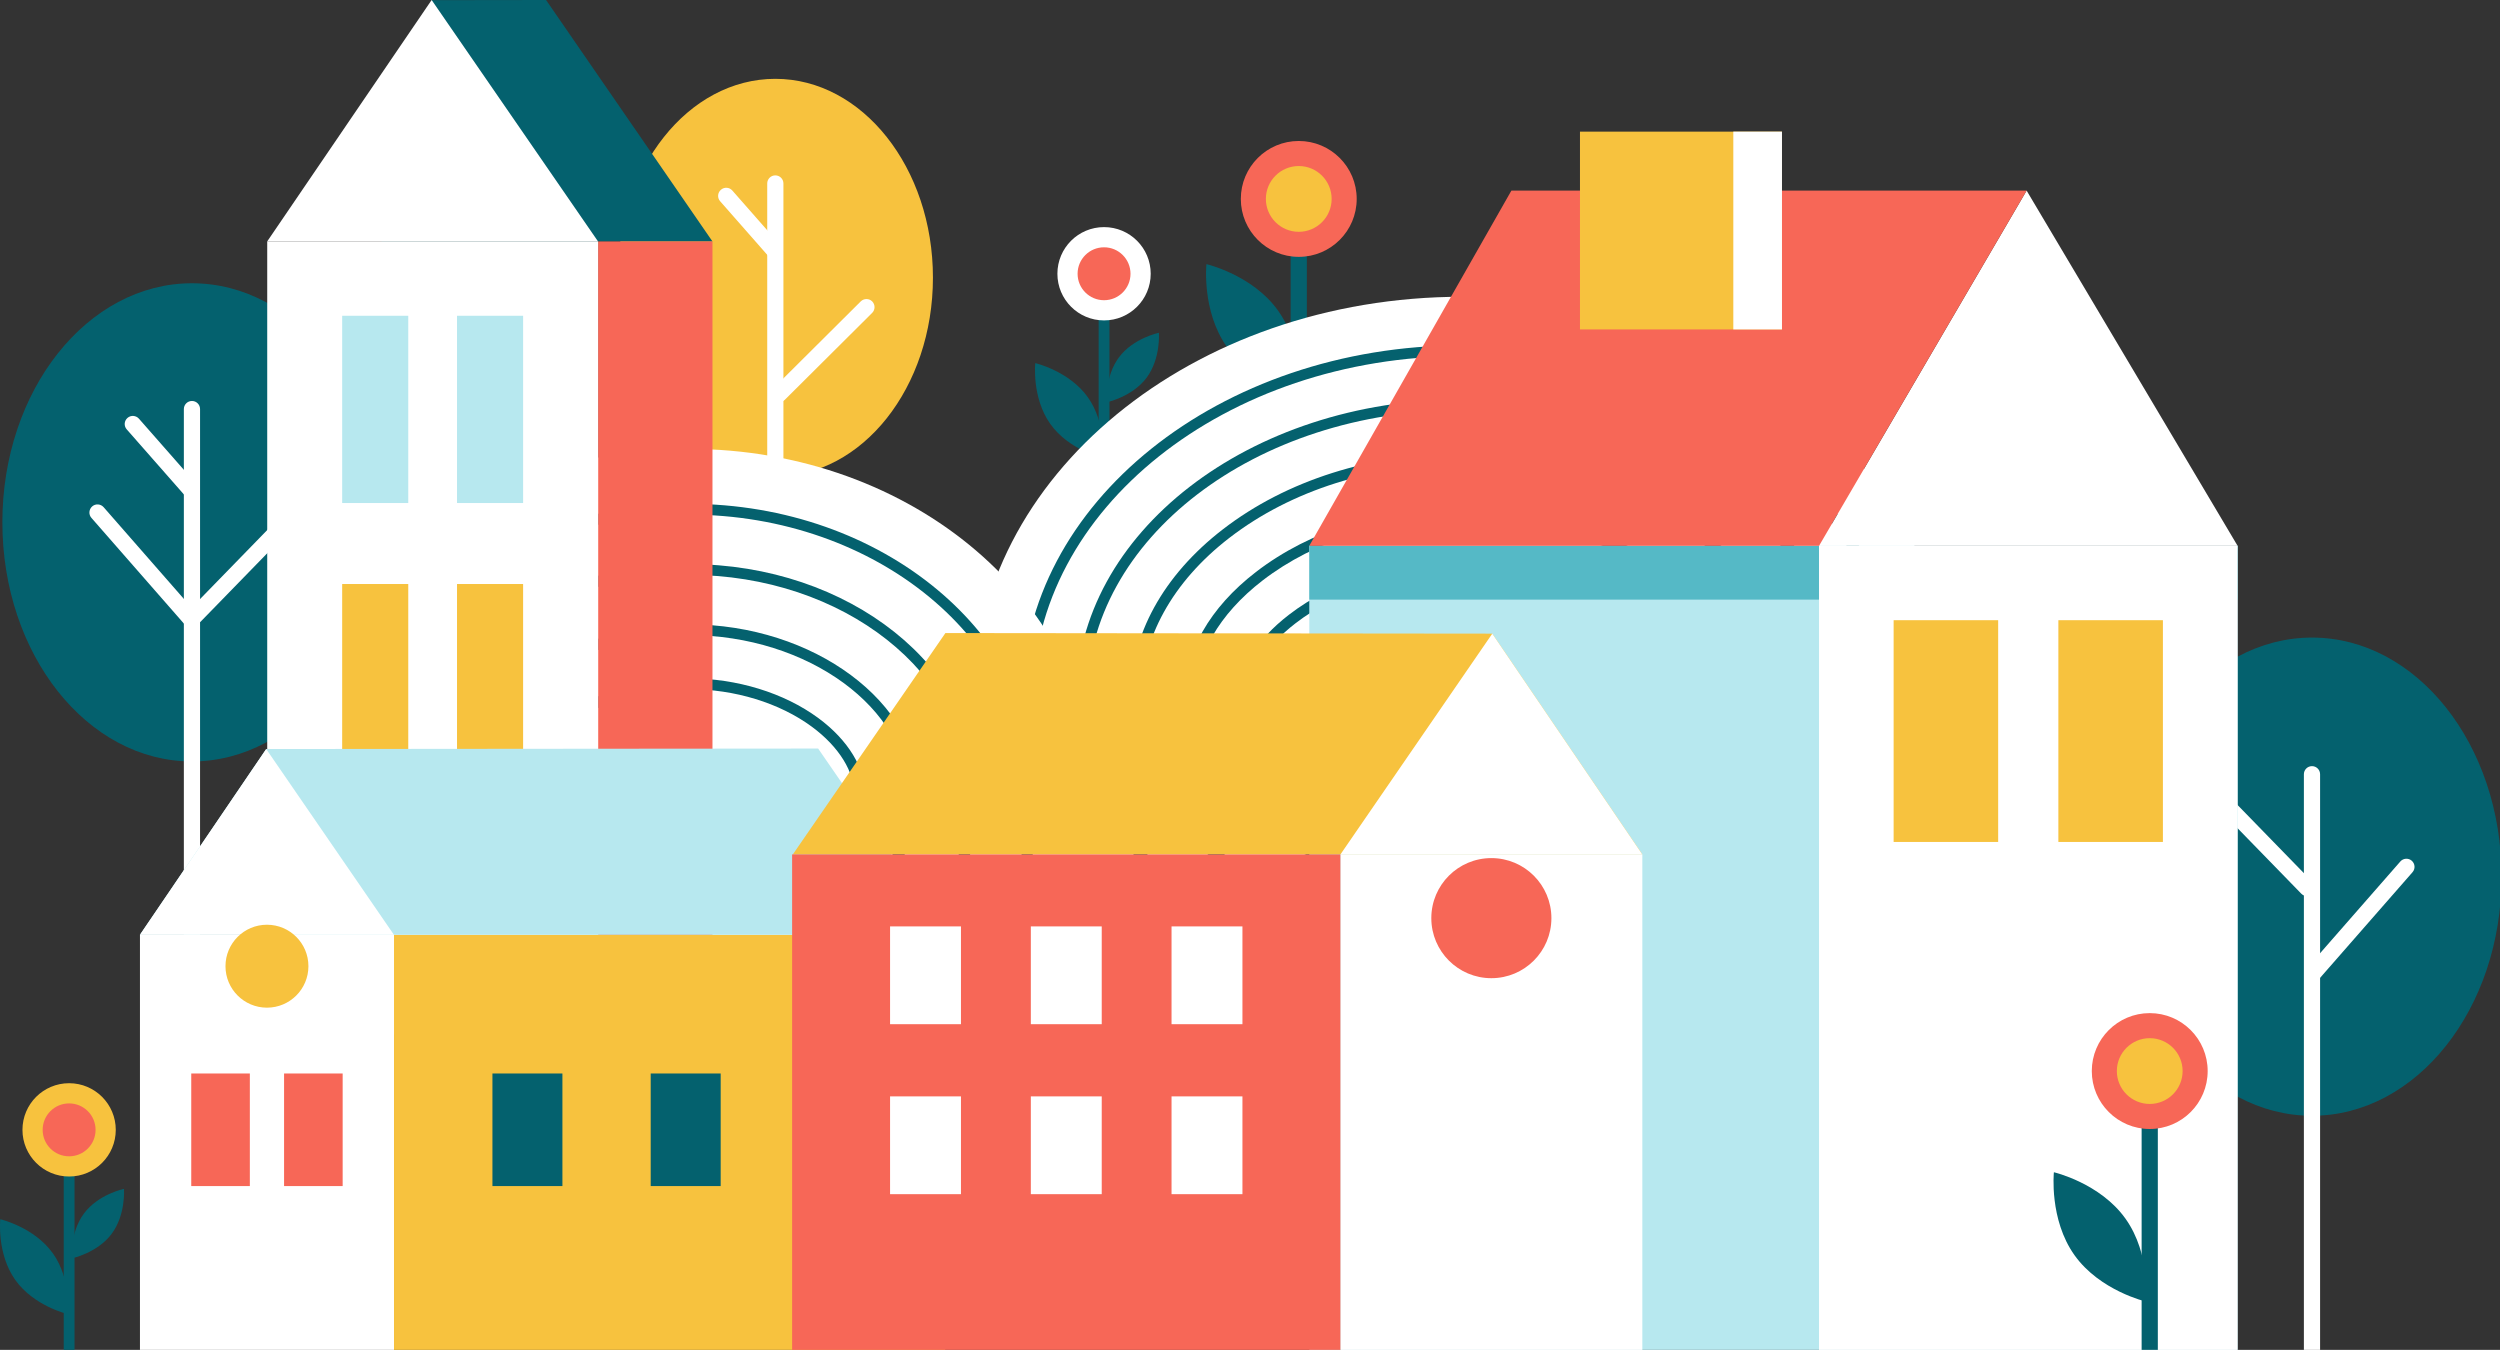 <svg width="463" height="250" viewBox="0 0 463 250" fill="none" xmlns="http://www.w3.org/2000/svg">
<rect x="0" y="0" width="463" height="250" fill="#333333" stroke="none"/>
<g clip-path="url(#clip0_44_792)">
<g clip-path="url(#clip1_44_792)">
<path d="M428.18 206.64C447.571 206.64 463.29 186.815 463.29 162.36C463.29 137.905 447.571 118.08 428.18 118.08C408.789 118.08 393.07 137.905 393.07 162.36C393.07 186.815 408.789 206.64 428.18 206.64Z" fill="#04616E"/>
<path d="M428.18 256.79C427.35 256.79 426.68 256.12 426.68 255.29V143.39C426.68 142.56 427.35 141.89 428.18 141.89C429.01 141.89 429.68 142.56 429.68 143.39V255.29C429.68 256.12 429.01 256.79 428.18 256.79Z" fill="white"/>
<path d="M428.32 181.87C427.97 181.87 427.62 181.75 427.33 181.5C426.71 180.95 426.64 180.01 427.19 179.38L444.54 159.55C445.08 158.93 446.03 158.86 446.66 159.41C447.28 159.96 447.35 160.9 446.8 161.53L429.45 181.36C429.15 181.7 428.74 181.87 428.32 181.87Z" fill="white"/>
<path d="M427.29 165.97C426.9 165.97 426.51 165.82 426.21 165.52L411.13 150.03C410.55 149.44 410.57 148.49 411.16 147.91C411.75 147.33 412.7 147.34 413.28 147.94L428.36 163.43C428.94 164.02 428.92 164.97 428.33 165.55C428.04 165.83 427.66 165.97 427.28 165.97H427.29Z" fill="white"/>
<path d="M35.55 141.02C54.941 141.02 70.66 121.195 70.66 96.74C70.66 72.285 54.941 52.46 35.55 52.46C16.159 52.46 0.44 72.285 0.44 96.74C0.44 121.195 16.159 141.02 35.55 141.02Z" fill="#04616E"/>
<path d="M35.55 191.16C34.72 191.16 34.05 190.49 34.05 189.66V75.76C34.05 74.93 34.72 74.26 35.55 74.26C36.38 74.26 37.05 74.93 37.05 75.76V189.66C37.05 190.49 36.38 191.16 35.55 191.16Z" fill="white"/>
<path d="M35.41 116.25C34.99 116.25 34.58 116.08 34.28 115.74L16.93 95.91C16.38 95.29 16.45 94.34 17.07 93.79C17.69 93.24 18.64 93.31 19.19 93.93L36.54 113.76C37.09 114.38 37.02 115.33 36.4 115.88C36.12 116.13 35.76 116.25 35.41 116.25Z" fill="white"/>
<path d="M35.24 92.14C34.82 92.14 34.41 91.97 34.11 91.63L23.47 79.52C22.92 78.9 22.98 77.95 23.61 77.4C24.23 76.85 25.18 76.92 25.73 77.54L36.37 89.65C36.92 90.27 36.86 91.22 36.23 91.77C35.94 92.02 35.59 92.14 35.24 92.14Z" fill="white"/>
<path d="M36.1 115.57C35.72 115.57 35.35 115.43 35.05 115.15C34.46 114.57 34.44 113.62 35.02 113.03L50.1 97.54C50.68 96.94 51.63 96.93 52.22 97.51C52.81 98.09 52.83 99.04 52.25 99.63L37.17 115.12C36.88 115.42 36.49 115.57 36.1 115.57Z" fill="white"/>
<path d="M143.59 88.24C159.711 88.24 172.78 71.755 172.78 51.42C172.78 31.085 159.711 14.6 143.59 14.6C127.469 14.6 114.4 31.085 114.4 51.42C114.4 71.755 127.469 88.24 143.59 88.24Z" fill="#F7C23E"/>
<path d="M143.59 130.17C142.76 130.17 142.09 129.5 142.09 128.67V33.98C142.09 33.15 142.76 32.48 143.59 32.48C144.42 32.48 145.09 33.15 145.09 33.98V128.67C145.09 129.5 144.42 130.17 143.59 130.17Z" fill="white"/>
<path d="M143.34 47.84C142.92 47.84 142.51 47.67 142.21 47.33L133.37 37.27C132.82 36.65 132.88 35.7 133.51 35.15C134.13 34.6 135.08 34.66 135.63 35.29L144.47 45.35C145.02 45.97 144.96 46.92 144.33 47.47C144.04 47.72 143.69 47.84 143.34 47.84Z" fill="white"/>
<path d="M144.29 74.48C143.91 74.48 143.52 74.33 143.23 74.04C142.65 73.45 142.65 72.5 143.23 71.92L159.41 55.82C160 55.24 160.95 55.24 161.53 55.82C162.11 56.41 162.11 57.36 161.53 57.94L145.35 74.04C145.06 74.33 144.68 74.48 144.29 74.48Z" fill="white"/>
<path d="M204.47 96.66C203.92 96.66 203.47 96.21 203.47 95.66V58.12C203.47 57.57 203.92 57.12 204.47 57.12C205.02 57.12 205.47 57.57 205.47 58.12V95.66C205.47 96.21 205.02 96.66 204.47 96.66Z" fill="#04616E"/>
<path d="M204.47 59.34C209.242 59.34 213.11 55.472 213.11 50.7C213.11 45.928 209.242 42.06 204.47 42.06C199.698 42.06 195.83 45.928 195.83 50.7C195.83 55.472 199.698 59.34 204.47 59.34Z" fill="white"/>
<path d="M204.47 55.6C207.176 55.6 209.37 53.406 209.37 50.7C209.37 47.994 207.176 45.8 204.47 45.8C201.764 45.8 199.57 47.994 199.57 50.7C199.57 53.406 201.764 55.6 204.47 55.6Z" fill="#F76757"/>
<path d="M201.47 73.57C204.93 78.43 204.26 84.84 204.26 84.84C204.26 84.84 197.98 83.38 194.52 78.52C191.06 73.66 191.73 67.25 191.73 67.25C191.73 67.25 198.01 68.71 201.47 73.57Z" fill="#04616E"/>
<path d="M212.33 69.98C209.66 73.53 204.95 74.5 204.95 74.5C204.95 74.5 204.58 69.71 207.25 66.15C209.92 62.6 214.63 61.63 214.63 61.63C214.63 61.63 215 66.42 212.33 69.98Z" fill="#04616E"/>
<path d="M240.53 94.18C239.7 94.18 239.03 93.51 239.03 92.68V46.05C239.03 45.22 239.7 44.55 240.53 44.55C241.36 44.55 242.03 45.22 242.03 46.05V92.68C242.03 93.51 241.36 94.18 240.53 94.18Z" fill="#04616E"/>
<path d="M240.53 47.57C246.456 47.57 251.26 42.766 251.26 36.84C251.26 30.914 246.456 26.11 240.53 26.11C234.604 26.11 229.8 30.914 229.8 36.84C229.8 42.766 234.604 47.57 240.53 47.57Z" fill="#F76757"/>
<path d="M240.53 42.93C243.893 42.93 246.62 40.203 246.62 36.84C246.62 33.477 243.893 30.75 240.53 30.75C237.167 30.75 234.44 33.477 234.44 36.84C234.44 40.203 237.167 42.93 240.53 42.93Z" fill="#F7C23E"/>
<path d="M236.7 57.53C241.42 64.15 240.51 72.88 240.51 72.88C240.51 72.88 231.95 70.89 227.24 64.27C222.52 57.65 223.43 48.92 223.43 48.92C223.43 48.92 231.99 50.91 236.7 57.53Z" fill="#04616E"/>
<path d="M270.82 203.62C320.802 203.62 361.32 170.341 361.32 129.29C361.32 88.239 320.802 54.96 270.82 54.96C220.838 54.96 180.32 88.239 180.32 129.29C180.32 170.341 220.838 203.62 270.82 203.62Z" fill="white"/>
<path d="M270.82 194.62C225.88 194.62 189.32 165.31 189.32 129.29C189.32 93.27 225.88 63.96 270.82 63.96C315.76 63.96 352.32 93.27 352.32 129.29C352.32 165.31 315.76 194.62 270.82 194.62ZM270.82 65.95C226.99 65.95 191.32 94.36 191.32 129.28C191.32 164.2 226.98 192.61 270.82 192.61C314.66 192.61 350.32 164.2 350.32 129.28C350.32 94.36 314.66 65.95 270.82 65.95Z" fill="#04616E"/>
<path d="M270.82 184.62C231.4 184.62 199.32 159.8 199.32 129.29C199.32 98.78 231.39 73.96 270.82 73.96C310.25 73.96 342.32 98.78 342.32 129.29C342.32 159.8 310.25 184.62 270.82 184.62ZM270.82 75.95C232.5 75.95 201.32 99.88 201.32 129.28C201.32 158.68 232.5 182.61 270.82 182.61C309.14 182.61 340.32 158.68 340.32 129.28C340.32 99.88 309.14 75.95 270.82 75.95Z" fill="#04616E"/>
<path d="M270.82 174.62C254 174.62 238.25 169.63 226.49 160.56C215.42 152.03 209.32 140.92 209.32 129.29C209.32 117.66 215.42 106.55 226.49 98.02C238.25 88.95 254 83.96 270.82 83.96C287.64 83.96 303.39 88.95 315.15 98.02C326.22 106.55 332.32 117.66 332.32 129.29C332.32 140.92 326.22 152.03 315.15 160.56C303.38 169.63 287.64 174.62 270.82 174.62ZM270.82 85.95C254.44 85.95 239.12 90.8 227.71 99.59C217.14 107.73 211.32 118.28 211.32 129.28C211.32 140.28 217.14 150.82 227.71 158.97C239.13 167.77 254.44 172.61 270.82 172.61C287.2 172.61 302.51 167.76 313.93 158.97C324.5 150.82 330.32 140.28 330.32 129.28C330.32 118.28 324.5 107.74 313.93 99.59C302.51 90.79 287.2 85.95 270.82 85.95Z" fill="#04616E"/>
<path d="M270.82 164.62C256.2 164.62 242.62 160.37 232.59 152.64C224.03 146.04 219.32 137.75 219.32 129.29C219.32 120.83 224.03 112.53 232.59 105.94C242.61 98.21 256.19 93.96 270.82 93.96C285.45 93.96 299.02 98.21 309.05 105.94C317.61 112.53 322.32 120.83 322.32 129.29C322.32 137.75 317.61 146.05 309.05 152.64C299.02 160.37 285.45 164.62 270.82 164.62ZM270.82 95.95C256.63 95.95 243.49 100.06 233.81 107.52C225.76 113.73 221.32 121.46 221.32 129.29C221.32 137.12 225.76 144.85 233.81 151.06C243.49 158.52 256.63 162.63 270.82 162.63C285.01 162.63 298.15 158.52 307.83 151.07C315.88 144.86 320.32 137.13 320.32 129.3C320.32 121.47 315.88 113.74 307.83 107.53C298.15 100.07 285.01 95.96 270.82 95.96V95.95Z" fill="#04616E"/>
<path d="M270.82 154.62C258.39 154.62 246.98 151.1 238.7 144.72C232.65 140.06 229.32 134.58 229.32 129.29C229.32 124 232.65 118.52 238.7 113.86C246.98 107.47 258.39 103.96 270.82 103.96C283.25 103.96 294.66 107.48 302.94 113.86C308.99 118.52 312.32 124 312.32 129.29C312.32 134.58 308.99 140.06 302.94 144.72C294.65 151.1 283.25 154.62 270.82 154.62ZM270.82 105.95C258.83 105.95 247.85 109.32 239.92 115.44C234.38 119.71 231.32 124.63 231.32 129.29C231.32 133.95 234.37 138.87 239.92 143.14C247.86 149.26 258.83 152.63 270.82 152.63C282.81 152.63 293.78 149.26 301.72 143.15C307.26 138.88 310.32 133.96 310.32 129.3C310.32 124.64 307.27 119.72 301.72 115.45C293.78 109.33 282.81 105.96 270.82 105.96V105.95Z" fill="#04616E"/>
<path d="M127.59 211.56C169.105 211.56 202.76 182.812 202.76 147.35C202.76 111.888 169.105 83.14 127.59 83.14C86.075 83.14 52.42 111.888 52.42 147.35C52.42 182.812 86.075 211.56 127.59 211.56Z" fill="white"/>
<path d="M127.59 201.4C91.75 201.4 62.59 177.16 62.59 147.36C62.59 117.56 91.75 93.31 127.59 93.31C163.43 93.31 192.59 117.56 192.59 147.36C192.59 177.16 163.43 201.4 127.59 201.4ZM127.59 95.31C92.85 95.31 64.59 118.66 64.59 147.36C64.59 176.06 92.85 199.4 127.59 199.4C162.33 199.4 190.59 176.05 190.59 147.36C190.59 118.67 162.33 95.31 127.59 95.31Z" fill="#04616E"/>
<path d="M127.59 190.23C97.9 190.23 73.75 170.99 73.75 147.35C73.75 123.71 97.9 104.47 127.59 104.47C157.28 104.47 181.43 123.71 181.43 147.35C181.43 170.99 157.28 190.23 127.59 190.23ZM127.59 106.47C99.01 106.47 75.75 124.81 75.75 147.35C75.75 169.89 99.01 188.23 127.59 188.23C156.17 188.23 179.43 169.89 179.43 147.35C179.43 124.81 156.18 106.47 127.59 106.47Z" fill="#04616E"/>
<path d="M127.59 179.07C104.46 179.07 84.91 164.55 84.91 147.35C84.91 130.15 104.45 115.63 127.59 115.63C150.73 115.63 170.26 130.15 170.26 147.35C170.26 164.55 150.72 179.07 127.59 179.07ZM127.59 117.63C105.54 117.63 86.91 131.24 86.91 147.35C86.91 163.46 105.54 177.07 127.59 177.07C149.64 177.07 168.26 163.46 168.26 147.35C168.26 131.24 149.63 117.63 127.59 117.63Z" fill="#04616E"/>
<path d="M127.59 169.07C118.7 169.07 109.97 166.39 103.62 161.71C98.09 157.63 94.91 152.4 94.91 147.35C94.91 142.3 98.08 137.07 103.62 132.99C109.97 128.31 118.7 125.63 127.59 125.63C136.48 125.63 145.21 128.31 151.56 132.99C157.09 137.07 160.27 142.3 160.27 147.35C160.27 152.4 157.1 157.63 151.56 161.71C145.21 166.39 136.48 169.07 127.59 169.07ZM127.59 127.63C119.12 127.63 110.82 130.17 104.81 134.6C99.79 138.3 96.92 142.94 96.92 147.35C96.92 151.76 99.8 156.4 104.81 160.1C110.82 164.53 119.12 167.07 127.59 167.07C136.06 167.07 144.36 164.53 150.37 160.1C155.38 156.4 158.26 151.76 158.26 147.35C158.26 142.94 155.38 138.3 150.37 134.6C144.36 130.17 136.06 127.63 127.59 127.63Z" fill="#04616E"/>
<path d="M131.95 44.72H70.67L79.94 0.03L101.13 0L131.95 44.72Z" fill="#04616E"/>
<path d="M131.95 44.72H110.77V179.58H131.95V44.72Z" fill="#F76757"/>
<path d="M49.49 179.57H110.77L110.77 44.71H49.49L49.49 179.57Z" fill="white"/>
<path d="M110.76 44.72H49.48L79.94 0L110.76 44.72Z" fill="white"/>
<path d="M75.61 58.48H63.37V93.16H75.61V58.48Z" fill="#B7E8EF"/>
<path d="M96.88 58.48H84.64V93.16H96.88V58.48Z" fill="#B7E8EF"/>
<path d="M75.61 108.16H63.37V142.84H75.61V108.16Z" fill="#F7C23E"/>
<path d="M96.88 108.16H84.64V142.84H96.88V108.16Z" fill="#F7C23E"/>
<path d="M25.92 252.16H72.97L72.97 173.13H25.92L25.92 252.16Z" fill="white"/>
<path d="M175.05 173.13H72.97V252.16H175.05V173.13Z" fill="#F7C23E"/>
<path d="M175.31 173.13H25.91L49.3 138.72L151.52 138.63L175.31 173.13Z" fill="#B7E8EF"/>
<path d="M72.96 173.13H25.91L49.3 138.72L72.96 173.13Z" fill="white"/>
<path d="M104.16 198.81H91.2V219.66H104.16V198.81Z" fill="#04616E"/>
<path d="M133.47 198.81H120.51V219.66H133.47V198.81Z" fill="#04616E"/>
<path d="M52.61 219.66H63.46V198.81H52.61V219.66Z" fill="#F76757"/>
<path d="M35.42 219.66H46.27V198.81H35.42V219.66Z" fill="#F76757"/>
<path d="M49.44 186.62C53.681 186.62 57.12 183.182 57.12 178.94C57.12 174.698 53.681 171.26 49.44 171.26C45.199 171.26 41.76 174.698 41.76 178.94C41.76 183.182 45.199 186.62 49.44 186.62Z" fill="#F7C23E"/>
<path d="M414.4 101.08H242.48V252.16H414.4V101.08Z" fill="#B7E8EF"/>
<path d="M414.4 101.08H242.48V111.05H414.4V101.08Z" fill="#55B9C6"/>
<path d="M414.4 101.08H336.88V252.16H414.4V101.08Z" fill="white"/>
<path d="M336.89 101.08H414.4L375.33 35.3L336.89 101.08Z" fill="white"/>
<path d="M370.06 114.86H350.7V155.93H370.06V114.86Z" fill="#F7C23E"/>
<path d="M400.57 114.86H381.21V155.93H400.57V114.86Z" fill="#F7C23E"/>
<path d="M336.89 101.08H242.48L279.91 35.3H375.33L336.89 101.08Z" fill="#F76757"/>
<path d="M330.01 24.38H292.61V61.01H330.01V24.38Z" fill="#F7C23E"/>
<path d="M330.02 24.38H321.01V61.01H330.02V24.38Z" fill="white"/>
<path d="M146.83 158.24H304.16L276.37 117.35L175.09 117.24L146.83 158.24Z" fill="#F7C23E"/>
<path d="M304.16 158.24H248.24V252.16H304.16V158.24Z" fill="white"/>
<path d="M248.25 158.24H304.16L276.37 117.35L248.25 158.24Z" fill="white"/>
<path d="M276.2 181.16C282.341 181.16 287.32 176.181 287.32 170.04C287.32 163.899 282.341 158.92 276.2 158.92C270.059 158.92 265.08 163.899 265.08 170.04C265.08 176.181 270.059 181.16 276.2 181.16Z" fill="#F76757"/>
<path d="M146.7 252.16H248.24V158.24H146.7V252.16Z" fill="#F76757"/>
<path d="M177.97 171.57H164.84V189.68H177.97V171.57Z" fill="white"/>
<path d="M204.04 171.57H190.91V189.68H204.04V171.57Z" fill="white"/>
<path d="M230.1 171.57H216.97V189.68H230.1V171.57Z" fill="white"/>
<path d="M177.97 203.05H164.84V221.16H177.97V203.05Z" fill="white"/>
<path d="M204.04 203.05H190.91V221.16H204.04V203.05Z" fill="white"/>
<path d="M230.1 203.05H216.97V221.16H230.1V203.05Z" fill="white"/>
<path d="M398.13 255.71C397.3 255.71 396.63 255.04 396.63 254.21V207.58C396.63 206.75 397.3 206.08 398.13 206.08C398.96 206.08 399.63 206.75 399.63 207.58V254.21C399.63 255.04 398.96 255.71 398.13 255.71Z" fill="#04616E"/>
<path d="M398.13 209.09C404.056 209.09 408.86 204.286 408.86 198.36C408.86 192.434 404.056 187.63 398.13 187.63C392.204 187.63 387.4 192.434 387.4 198.36C387.4 204.286 392.204 209.09 398.13 209.09Z" fill="#F76757"/>
<path d="M398.13 204.45C401.493 204.45 404.22 201.723 404.22 198.36C404.22 194.997 401.493 192.27 398.13 192.27C394.767 192.27 392.04 194.997 392.04 198.36C392.04 201.723 394.767 204.45 398.13 204.45Z" fill="#F7C23E"/>
<path d="M393.65 225.71C398.37 232.33 397.46 241.06 397.46 241.06C397.46 241.06 388.9 239.07 384.19 232.45C379.48 225.83 380.38 217.1 380.38 217.1C380.38 217.1 388.94 219.09 393.65 225.71Z" fill="#04616E"/>
<path d="M12.8 255.21C12.25 255.21 11.8 254.76 11.8 254.21V216.67C11.8 216.12 12.25 215.67 12.8 215.67C13.35 215.67 13.8 216.12 13.8 216.67V254.21C13.8 254.76 13.35 255.21 12.8 255.21Z" fill="#04616E"/>
<path d="M12.8 217.89C17.572 217.89 21.44 214.022 21.44 209.25C21.44 204.478 17.572 200.61 12.8 200.61C8.028 200.61 4.16 204.478 4.16 209.25C4.16 214.022 8.028 217.89 12.8 217.89Z" fill="#F7C23E"/>
<path d="M12.8 214.15C15.506 214.15 17.7 211.956 17.7 209.25C17.7 206.544 15.506 204.35 12.8 204.35C10.094 204.35 7.9 206.544 7.9 209.25C7.9 211.956 10.094 214.15 12.8 214.15Z" fill="#F76757"/>
<path d="M9.79 232.11C13.25 236.97 12.58 243.38 12.58 243.38C12.58 243.38 6.3 241.92 2.84 237.06C-0.62 232.21 0.05 225.8 0.05 225.8C0.05 225.8 6.33 227.26 9.79 232.12V232.11Z" fill="#04616E"/>
<path d="M20.66 228.53C17.99 232.08 13.28 233.05 13.28 233.05C13.28 233.05 12.91 228.26 15.58 224.7C18.25 221.15 22.96 220.18 22.96 220.18C22.96 220.18 23.33 224.97 20.66 228.53Z" fill="#04616E"/>
</g>
</g>
<defs>
<clipPath id="clip0_44_792">
<rect width="463" height="250" fill="white"/>
</clipPath>
<clipPath id="clip1_44_792">
<rect width="463.29" height="256.79" fill="white"/>
</clipPath>
</defs>
</svg>
